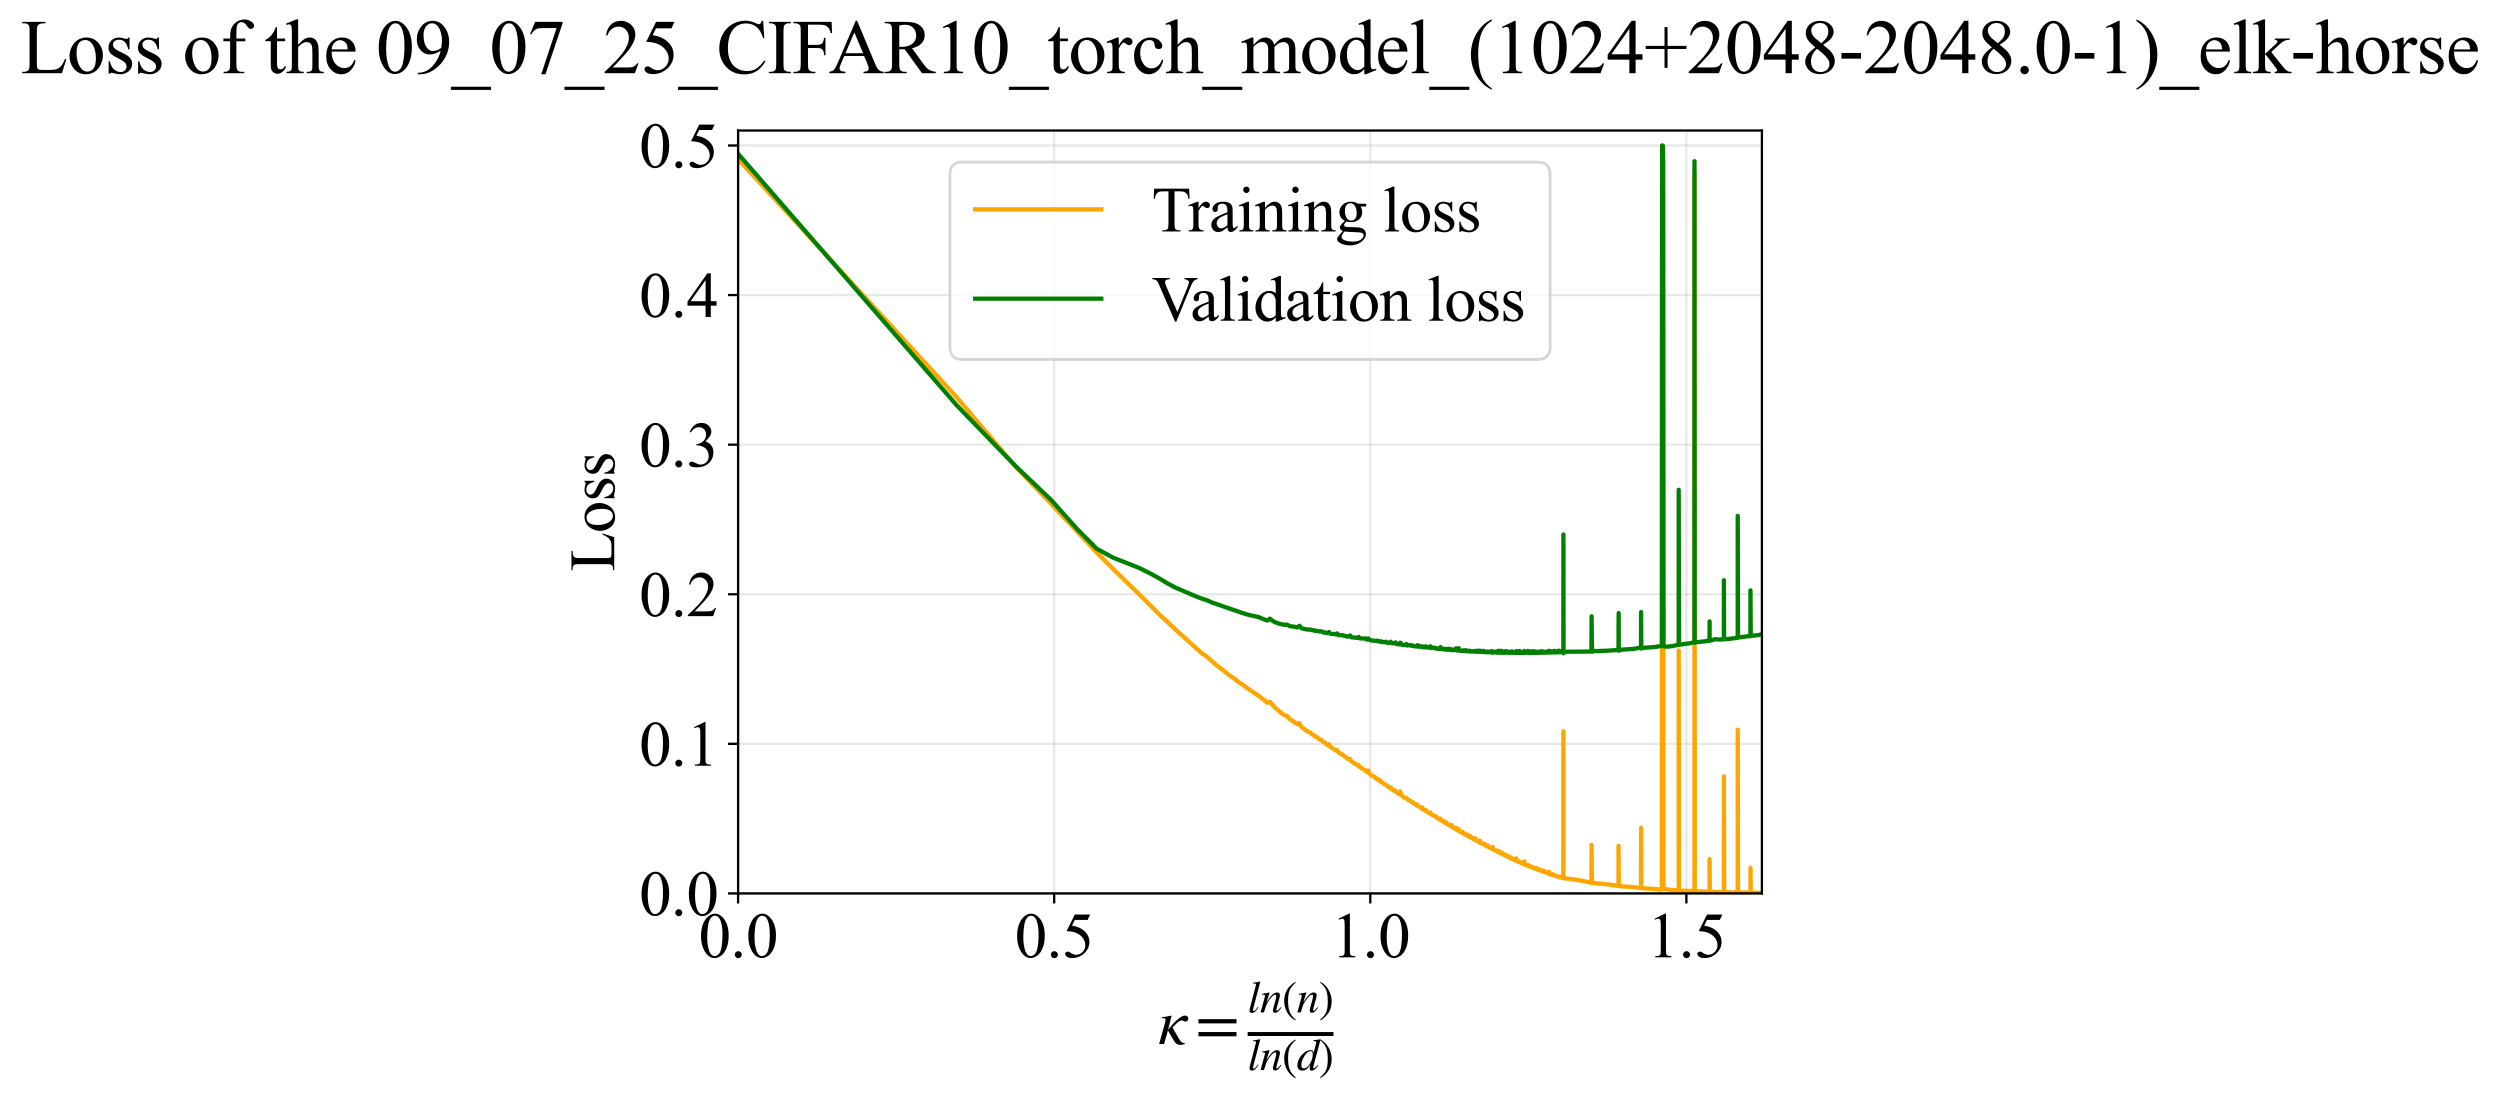 <?xml version="1.0" encoding="utf-8" standalone="no"?>
<!DOCTYPE svg PUBLIC "-//W3C//DTD SVG 1.1//EN"
  "http://www.w3.org/Graphics/SVG/1.1/DTD/svg11.dtd">
<svg xmlns:xlink="http://www.w3.org/1999/xlink" width="872.037pt" height="383.266pt" viewBox="0 0 872.037 383.266" xmlns="http://www.w3.org/2000/svg" version="1.1">
 <defs>
  <style type="text/css">*{stroke-linejoin: round; stroke-linecap: butt}</style>
 </defs>
 <g id="figure_1">
  <g id="patch_1">
   <path d="M 0 383.266 
L 872.037 383.266 
L 872.037 0 
L 0 0 
z
" style="fill: #ffffff"/>
  </g>
  <g id="axes_1">
   <g id="patch_2">
    <path d="M 257.459 311.644 
L 614.578 311.644 
L 614.578 45.532 
L 257.459 45.532 
z
" style="fill: #ffffff"/>
   </g>
   <g id="matplotlib.axis_1">
    <g id="xtick_1">
     <g id="line2d_1">
      <path d="M 257.459 311.644 
L 257.459 45.532 
" clip-path="url(#p5063f10cd7)" style="fill: none; stroke: #b0b0b0; stroke-opacity: 0.3; stroke-width: 0.8; stroke-linecap: square"/>
     </g>
     <g id="line2d_2">
      <defs>
       <path id="m1deee15d1f" d="M 0 0 
L 0 3.5 
" style="stroke: #000000; stroke-width: 0.8"/>
      </defs>
      <g>
       <use xlink:href="#m1deee15d1f" x="257.459" y="311.644" style="stroke: #000000; stroke-width: 0.8"/>
      </g>
     </g>
     <g id="text_1">
      <!-- 0.0 -->
      <g transform="translate(243.708 333.92) scale(0.22 -0.22)">
       <defs>
        <path id="TimesNewRomanPSMT-30" d="M 231 2094 
Q 231 2819 450 3342 
Q 669 3866 1031 4122 
Q 1313 4325 1613 4325 
Q 2100 4325 2488 3828 
Q 2972 3213 2972 2159 
Q 2972 1422 2759 906 
Q 2547 391 2217 158 
Q 1888 -75 1581 -75 
Q 975 -75 572 641 
Q 231 1244 231 2094 
z
M 844 2016 
Q 844 1141 1059 588 
Q 1238 122 1591 122 
Q 1759 122 1940 273 
Q 2122 425 2216 781 
Q 2359 1319 2359 2297 
Q 2359 3022 2209 3506 
Q 2097 3866 1919 4016 
Q 1791 4119 1609 4119 
Q 1397 4119 1231 3928 
Q 1006 3669 925 3112 
Q 844 2556 844 2016 
z
" transform="scale(0.016)"/>
        <path id="TimesNewRomanPSMT-2e" d="M 800 606 
Q 947 606 1047 504 
Q 1147 403 1147 259 
Q 1147 116 1045 14 
Q 944 -88 800 -88 
Q 656 -88 554 14 
Q 453 116 453 259 
Q 453 406 554 506 
Q 656 606 800 606 
z
" transform="scale(0.016)"/>
       </defs>
       <use xlink:href="#TimesNewRomanPSMT-30"/>
       <use xlink:href="#TimesNewRomanPSMT-2e" transform="translate(50 0)"/>
       <use xlink:href="#TimesNewRomanPSMT-30" transform="translate(75 0)"/>
      </g>
     </g>
    </g>
    <g id="xtick_2">
     <g id="line2d_3">
      <path d="M 367.717 311.644 
L 367.717 45.532 
" clip-path="url(#p5063f10cd7)" style="fill: none; stroke: #b0b0b0; stroke-opacity: 0.3; stroke-width: 0.8; stroke-linecap: square"/>
     </g>
     <g id="line2d_4">
      <g>
       <use xlink:href="#m1deee15d1f" x="367.717" y="311.644" style="stroke: #000000; stroke-width: 0.8"/>
      </g>
     </g>
     <g id="text_2">
      <!-- 0.5 -->
      <g transform="translate(353.967 333.92) scale(0.22 -0.22)">
       <defs>
        <path id="TimesNewRomanPSMT-35" d="M 2778 4238 
L 2534 3706 
L 1259 3706 
L 981 3138 
Q 1809 3016 2294 2522 
Q 2709 2097 2709 1522 
Q 2709 1188 2573 903 
Q 2438 619 2231 419 
Q 2025 219 1772 97 
Q 1413 -75 1034 -75 
Q 653 -75 479 54 
Q 306 184 306 341 
Q 306 428 378 495 
Q 450 563 559 563 
Q 641 563 702 538 
Q 763 513 909 409 
Q 1144 247 1384 247 
Q 1750 247 2026 523 
Q 2303 800 2303 1197 
Q 2303 1581 2056 1914 
Q 1809 2247 1375 2428 
Q 1034 2569 447 2591 
L 1259 4238 
L 2778 4238 
z
" transform="scale(0.016)"/>
       </defs>
       <use xlink:href="#TimesNewRomanPSMT-30"/>
       <use xlink:href="#TimesNewRomanPSMT-2e" transform="translate(50 0)"/>
       <use xlink:href="#TimesNewRomanPSMT-35" transform="translate(75 0)"/>
      </g>
     </g>
    </g>
    <g id="xtick_3">
     <g id="line2d_5">
      <path d="M 477.976 311.644 
L 477.976 45.532 
" clip-path="url(#p5063f10cd7)" style="fill: none; stroke: #b0b0b0; stroke-opacity: 0.3; stroke-width: 0.8; stroke-linecap: square"/>
     </g>
     <g id="line2d_6">
      <g>
       <use xlink:href="#m1deee15d1f" x="477.976" y="311.644" style="stroke: #000000; stroke-width: 0.8"/>
      </g>
     </g>
     <g id="text_3">
      <!-- 1.0 -->
      <g transform="translate(464.226 333.92) scale(0.22 -0.22)">
       <defs>
        <path id="TimesNewRomanPSMT-31" d="M 750 3822 
L 1781 4325 
L 1884 4325 
L 1884 747 
Q 1884 391 1914 303 
Q 1944 216 2037 169 
Q 2131 122 2419 116 
L 2419 0 
L 825 0 
L 825 116 
Q 1125 122 1212 167 
Q 1300 213 1334 289 
Q 1369 366 1369 747 
L 1369 3034 
Q 1369 3497 1338 3628 
Q 1316 3728 1258 3775 
Q 1200 3822 1119 3822 
Q 1003 3822 797 3725 
L 750 3822 
z
" transform="scale(0.016)"/>
       </defs>
       <use xlink:href="#TimesNewRomanPSMT-31"/>
       <use xlink:href="#TimesNewRomanPSMT-2e" transform="translate(50 0)"/>
       <use xlink:href="#TimesNewRomanPSMT-30" transform="translate(75 0)"/>
      </g>
     </g>
    </g>
    <g id="xtick_4">
     <g id="line2d_7">
      <path d="M 588.235 311.644 
L 588.235 45.532 
" clip-path="url(#p5063f10cd7)" style="fill: none; stroke: #b0b0b0; stroke-opacity: 0.3; stroke-width: 0.8; stroke-linecap: square"/>
     </g>
     <g id="line2d_8">
      <g>
       <use xlink:href="#m1deee15d1f" x="588.235" y="311.644" style="stroke: #000000; stroke-width: 0.8"/>
      </g>
     </g>
     <g id="text_4">
      <!-- 1.5 -->
      <g transform="translate(574.485 333.92) scale(0.22 -0.22)">
       <use xlink:href="#TimesNewRomanPSMT-31"/>
       <use xlink:href="#TimesNewRomanPSMT-2e" transform="translate(50 0)"/>
       <use xlink:href="#TimesNewRomanPSMT-35" transform="translate(75 0)"/>
      </g>
     </g>
    </g>
    <g id="text_5">
     <!-- $\kappa  = \frac{ln(n)}{ln(d)}$ -->
     <g transform="translate(404.009 364.186) scale(0.22 -0.22)">
      <defs>
       <path id="STIXGeneral-Italic-3ba" d="M 979 1440 
L 998 1446 
Q 1850 2541 2464 2790 
Q 2547 2822 2630 2822 
Q 2797 2822 2886 2736 
Q 2976 2650 2976 2522 
Q 2976 2387 2893 2307 
Q 2810 2227 2682 2227 
Q 2605 2227 2502 2288 
Q 2400 2349 2336 2349 
Q 2170 2349 1990 2205 
Q 1811 2061 1414 1645 
L 2042 544 
Q 2202 262 2310 182 
Q 2419 102 2624 102 
L 2624 0 
Q 2374 -83 2182 -83 
Q 1786 -83 1555 326 
L 960 1350 
L 576 0 
L 90 0 
L 640 1978 
Q 730 2317 730 2406 
Q 730 2560 518 2560 
L 339 2560 
L 339 2650 
Q 678 2694 1306 2822 
L 1325 2803 
L 979 1440 
z
" transform="scale(0.016)"/>
       <path id="STIXGeneral-Regular-3d" d="M 4077 2048 
L 307 2048 
L 307 2470 
L 4077 2470 
L 4077 2048 
z
M 4077 768 
L 307 768 
L 307 1190 
L 4077 1190 
L 4077 768 
z
" transform="scale(0.016)"/>
       <path id="STIXGeneral-Italic-6c" d="M 1786 4339 
L 806 595 
Q 755 410 755 320 
Q 755 205 864 205 
Q 1037 205 1293 570 
L 1453 794 
L 1542 730 
Q 1254 275 1046 102 
Q 838 -70 576 -70 
Q 262 -70 262 288 
Q 262 397 288 480 
L 1165 3834 
Q 1184 3898 1184 3955 
Q 1184 4096 870 4096 
L 755 4096 
L 755 4198 
Q 1203 4250 1747 4371 
L 1786 4339 
z
" transform="scale(0.016)"/>
       <path id="STIXGeneral-Italic-6e" d="M 2944 749 
L 3034 666 
Q 2707 218 2534 80 
Q 2362 -58 2138 -58 
Q 2010 -58 1923 28 
Q 1837 115 1837 288 
Q 1837 390 1939 768 
L 2221 1805 
Q 2310 2150 2310 2310 
Q 2310 2496 2157 2496 
Q 1971 2496 1750 2275 
Q 1530 2054 1210 1587 
Q 998 1274 899 1024 
Q 800 774 570 0 
L 90 0 
L 704 2240 
Q 717 2304 717 2349 
Q 717 2445 630 2480 
Q 544 2515 301 2522 
L 301 2624 
Q 550 2675 857 2729 
Q 1165 2784 1338 2822 
L 1363 2810 
L 934 1414 
Q 1408 2170 1753 2496 
Q 2099 2822 2413 2822 
Q 2611 2822 2720 2716 
Q 2829 2611 2829 2432 
Q 2829 2272 2765 2048 
L 2406 749 
Q 2317 429 2317 358 
Q 2317 243 2419 243 
Q 2541 243 2810 582 
Q 2854 634 2944 749 
z
" transform="scale(0.016)"/>
       <path id="STIXGeneral-Regular-28" d="M 1946 -1030 
L 1869 -1133 
Q 1126 -710 716 32 
Q 307 774 307 1613 
Q 307 3386 1888 4326 
L 1946 4224 
Q 1293 3667 1075 3126 
Q 858 2586 858 1632 
Q 858 685 1082 96 
Q 1306 -493 1946 -1030 
z
" transform="scale(0.016)"/>
       <path id="STIXGeneral-Regular-29" d="M 186 4224 
L 262 4326 
Q 992 3891 1408 3148 
Q 1824 2406 1824 1581 
Q 1824 -166 243 -1133 
L 186 -1030 
Q 845 -486 1059 54 
Q 1274 595 1274 1562 
Q 1274 2534 1059 3120 
Q 845 3706 186 4224 
z
" transform="scale(0.016)"/>
       <path id="STIXGeneral-Italic-64" d="M 3334 4371 
L 3373 4333 
L 3123 3360 
L 2739 1958 
Q 2323 429 2323 384 
Q 2323 256 2438 256 
Q 2522 256 2614 336 
Q 2707 416 2963 710 
L 3040 646 
Q 2547 -83 2099 -83 
Q 1978 -83 1907 -6 
Q 1837 70 1837 205 
Q 1837 397 1920 774 
Q 1645 307 1379 118 
Q 1114 -70 781 -70 
Q 461 -70 278 125 
Q 96 320 96 678 
Q 96 1440 713 2131 
Q 1331 2822 1965 2822 
Q 2163 2822 2256 2732 
Q 2349 2643 2381 2451 
L 2387 2451 
L 2675 3494 
Q 2765 3808 2765 3949 
Q 2765 4051 2694 4076 
Q 2624 4102 2355 4115 
L 2355 4224 
Q 2848 4269 3334 4371 
z
M 2278 2310 
Q 2278 2477 2185 2576 
Q 2093 2675 1978 2675 
Q 1677 2675 1395 2381 
Q 1075 2042 864 1571 
Q 653 1101 653 704 
Q 653 486 752 361 
Q 851 237 1024 237 
Q 1312 237 1606 550 
Q 1901 864 2089 1350 
Q 2278 1837 2278 2310 
z
" transform="scale(0.016)"/>
      </defs>
      <use xlink:href="#STIXGeneral-Italic-3ba" transform="translate(0 0.003)"/>
      <use xlink:href="#STIXGeneral-Regular-3d" transform="translate(58.84 0.003)"/>
      <use xlink:href="#STIXGeneral-Italic-6c" transform="translate(141.78 50.192) scale(0.7)"/>
      <use xlink:href="#STIXGeneral-Italic-6e" transform="translate(161.24 50.192) scale(0.7)"/>
      <use xlink:href="#STIXGeneral-Regular-28" transform="translate(196.24 50.192) scale(0.7)"/>
      <use xlink:href="#STIXGeneral-Italic-6e" transform="translate(219.55 50.192) scale(0.7)"/>
      <use xlink:href="#STIXGeneral-Regular-29" transform="translate(254.55 50.192) scale(0.7)"/>
      <use xlink:href="#STIXGeneral-Italic-6c" transform="translate(141.78 -41.258) scale(0.7)"/>
      <use xlink:href="#STIXGeneral-Italic-6e" transform="translate(161.24 -41.258) scale(0.7)"/>
      <use xlink:href="#STIXGeneral-Regular-28" transform="translate(196.24 -41.258) scale(0.7)"/>
      <use xlink:href="#STIXGeneral-Italic-64" transform="translate(219.55 -41.258) scale(0.7)"/>
      <use xlink:href="#STIXGeneral-Regular-29" transform="translate(254.55 -41.258) scale(0.7)"/>
      <path d="M 141.78 12.8 
L 141.78 19.05 
L 277.86 19.05 
L 277.86 12.8 
L 141.78 12.8 
z
"/>
     </g>
    </g>
   </g>
   <g id="matplotlib.axis_2">
    <g id="ytick_1">
     <g id="line2d_9">
      <path d="M 257.459 311.644 
L 614.578 311.644 
" clip-path="url(#p5063f10cd7)" style="fill: none; stroke: #b0b0b0; stroke-opacity: 0.3; stroke-width: 0.8; stroke-linecap: square"/>
     </g>
     <g id="line2d_10">
      <defs>
       <path id="mec6c7937e7" d="M 0 0 
L -3.5 0 
" style="stroke: #000000; stroke-width: 0.8"/>
      </defs>
      <g>
       <use xlink:href="#mec6c7937e7" x="257.459" y="311.644" style="stroke: #000000; stroke-width: 0.8"/>
      </g>
     </g>
     <g id="text_6">
      <!-- 0.0 -->
      <g transform="translate(222.958 319.282) scale(0.22 -0.22)">
       <use xlink:href="#TimesNewRomanPSMT-30"/>
       <use xlink:href="#TimesNewRomanPSMT-2e" transform="translate(50 0)"/>
       <use xlink:href="#TimesNewRomanPSMT-30" transform="translate(75 0)"/>
      </g>
     </g>
    </g>
    <g id="ytick_2">
     <g id="line2d_11">
      <path d="M 257.459 259.465 
L 614.578 259.465 
" clip-path="url(#p5063f10cd7)" style="fill: none; stroke: #b0b0b0; stroke-opacity: 0.3; stroke-width: 0.8; stroke-linecap: square"/>
     </g>
     <g id="line2d_12">
      <g>
       <use xlink:href="#mec6c7937e7" x="257.459" y="259.465" style="stroke: #000000; stroke-width: 0.8"/>
      </g>
     </g>
     <g id="text_7">
      <!-- 0.1 -->
      <g transform="translate(222.958 267.103) scale(0.22 -0.22)">
       <use xlink:href="#TimesNewRomanPSMT-30"/>
       <use xlink:href="#TimesNewRomanPSMT-2e" transform="translate(50 0)"/>
       <use xlink:href="#TimesNewRomanPSMT-31" transform="translate(75 0)"/>
      </g>
     </g>
    </g>
    <g id="ytick_3">
     <g id="line2d_13">
      <path d="M 257.459 207.286 
L 614.578 207.286 
" clip-path="url(#p5063f10cd7)" style="fill: none; stroke: #b0b0b0; stroke-opacity: 0.3; stroke-width: 0.8; stroke-linecap: square"/>
     </g>
     <g id="line2d_14">
      <g>
       <use xlink:href="#mec6c7937e7" x="257.459" y="207.286" style="stroke: #000000; stroke-width: 0.8"/>
      </g>
     </g>
     <g id="text_8">
      <!-- 0.2 -->
      <g transform="translate(222.958 214.924) scale(0.22 -0.22)">
       <defs>
        <path id="TimesNewRomanPSMT-32" d="M 2934 816 
L 2638 0 
L 138 0 
L 138 116 
Q 1241 1122 1691 1759 
Q 2141 2397 2141 2925 
Q 2141 3328 1894 3587 
Q 1647 3847 1303 3847 
Q 991 3847 742 3664 
Q 494 3481 375 3128 
L 259 3128 
Q 338 3706 661 4015 
Q 984 4325 1469 4325 
Q 1984 4325 2329 3994 
Q 2675 3663 2675 3213 
Q 2675 2891 2525 2569 
Q 2294 2063 1775 1497 
Q 997 647 803 472 
L 1909 472 
Q 2247 472 2383 497 
Q 2519 522 2628 598 
Q 2738 675 2819 816 
L 2934 816 
z
" transform="scale(0.016)"/>
       </defs>
       <use xlink:href="#TimesNewRomanPSMT-30"/>
       <use xlink:href="#TimesNewRomanPSMT-2e" transform="translate(50 0)"/>
       <use xlink:href="#TimesNewRomanPSMT-32" transform="translate(75 0)"/>
      </g>
     </g>
    </g>
    <g id="ytick_4">
     <g id="line2d_15">
      <path d="M 257.459 155.107 
L 614.578 155.107 
" clip-path="url(#p5063f10cd7)" style="fill: none; stroke: #b0b0b0; stroke-opacity: 0.3; stroke-width: 0.8; stroke-linecap: square"/>
     </g>
     <g id="line2d_16">
      <g>
       <use xlink:href="#mec6c7937e7" x="257.459" y="155.107" style="stroke: #000000; stroke-width: 0.8"/>
      </g>
     </g>
     <g id="text_9">
      <!-- 0.3 -->
      <g transform="translate(222.958 162.745) scale(0.22 -0.22)">
       <defs>
        <path id="TimesNewRomanPSMT-33" d="M 325 3431 
Q 506 3859 782 4092 
Q 1059 4325 1472 4325 
Q 1981 4325 2253 3994 
Q 2459 3747 2459 3466 
Q 2459 3003 1878 2509 
Q 2269 2356 2469 2072 
Q 2669 1788 2669 1403 
Q 2669 853 2319 450 
Q 1863 -75 997 -75 
Q 569 -75 414 31 
Q 259 138 259 259 
Q 259 350 332 419 
Q 406 488 509 488 
Q 588 488 669 463 
Q 722 447 909 348 
Q 1097 250 1169 231 
Q 1284 197 1416 197 
Q 1734 197 1970 444 
Q 2206 691 2206 1028 
Q 2206 1275 2097 1509 
Q 2016 1684 1919 1775 
Q 1784 1900 1550 2001 
Q 1316 2103 1072 2103 
L 972 2103 
L 972 2197 
Q 1219 2228 1467 2375 
Q 1716 2522 1828 2728 
Q 1941 2934 1941 3181 
Q 1941 3503 1739 3701 
Q 1538 3900 1238 3900 
Q 753 3900 428 3381 
L 325 3431 
z
" transform="scale(0.016)"/>
       </defs>
       <use xlink:href="#TimesNewRomanPSMT-30"/>
       <use xlink:href="#TimesNewRomanPSMT-2e" transform="translate(50 0)"/>
       <use xlink:href="#TimesNewRomanPSMT-33" transform="translate(75 0)"/>
      </g>
     </g>
    </g>
    <g id="ytick_5">
     <g id="line2d_17">
      <path d="M 257.459 102.928 
L 614.578 102.928 
" clip-path="url(#p5063f10cd7)" style="fill: none; stroke: #b0b0b0; stroke-opacity: 0.3; stroke-width: 0.8; stroke-linecap: square"/>
     </g>
     <g id="line2d_18">
      <g>
       <use xlink:href="#mec6c7937e7" x="257.459" y="102.928" style="stroke: #000000; stroke-width: 0.8"/>
      </g>
     </g>
     <g id="text_10">
      <!-- 0.4 -->
      <g transform="translate(222.958 110.566) scale(0.22 -0.22)">
       <defs>
        <path id="TimesNewRomanPSMT-34" d="M 2978 1563 
L 2978 1119 
L 2409 1119 
L 2409 0 
L 1894 0 
L 1894 1119 
L 100 1119 
L 100 1519 
L 2066 4325 
L 2409 4325 
L 2409 1563 
L 2978 1563 
z
M 1894 1563 
L 1894 3666 
L 406 1563 
L 1894 1563 
z
" transform="scale(0.016)"/>
       </defs>
       <use xlink:href="#TimesNewRomanPSMT-30"/>
       <use xlink:href="#TimesNewRomanPSMT-2e" transform="translate(50 0)"/>
       <use xlink:href="#TimesNewRomanPSMT-34" transform="translate(75 0)"/>
      </g>
     </g>
    </g>
    <g id="ytick_6">
     <g id="line2d_19">
      <path d="M 257.459 50.749 
L 614.578 50.749 
" clip-path="url(#p5063f10cd7)" style="fill: none; stroke: #b0b0b0; stroke-opacity: 0.3; stroke-width: 0.8; stroke-linecap: square"/>
     </g>
     <g id="line2d_20">
      <g>
       <use xlink:href="#mec6c7937e7" x="257.459" y="50.749" style="stroke: #000000; stroke-width: 0.8"/>
      </g>
     </g>
     <g id="text_11">
      <!-- 0.5 -->
      <g transform="translate(222.958 58.387) scale(0.22 -0.22)">
       <use xlink:href="#TimesNewRomanPSMT-30"/>
       <use xlink:href="#TimesNewRomanPSMT-2e" transform="translate(50 0)"/>
       <use xlink:href="#TimesNewRomanPSMT-35" transform="translate(75 0)"/>
      </g>
     </g>
    </g>
    <g id="text_12">
     <!-- Loss -->
     <g transform="translate(214.253 199.369) rotate(-90) scale(0.22 -0.22)">
      <defs>
       <path id="TimesNewRomanPSMT-4c" d="M 3669 1172 
L 3772 1150 
L 3409 0 
L 128 0 
L 128 116 
L 288 116 
Q 556 116 672 291 
Q 738 391 738 753 
L 738 3488 
Q 738 3884 650 3984 
Q 528 4122 288 4122 
L 128 4122 
L 128 4238 
L 2047 4238 
L 2047 4122 
Q 1709 4125 1573 4059 
Q 1438 3994 1388 3894 
Q 1338 3794 1338 3416 
L 1338 753 
Q 1338 494 1388 397 
Q 1425 331 1503 300 
Q 1581 269 1991 269 
L 2300 269 
Q 2788 269 2984 341 
Q 3181 413 3343 595 
Q 3506 778 3669 1172 
z
" transform="scale(0.016)"/>
       <path id="TimesNewRomanPSMT-6f" d="M 1600 2947 
Q 2250 2947 2644 2453 
Q 2978 2031 2978 1484 
Q 2978 1100 2793 706 
Q 2609 313 2286 112 
Q 1963 -88 1566 -88 
Q 919 -88 538 428 
Q 216 863 216 1403 
Q 216 1797 411 2186 
Q 606 2575 925 2761 
Q 1244 2947 1600 2947 
z
M 1503 2744 
Q 1338 2744 1170 2645 
Q 1003 2547 900 2300 
Q 797 2053 797 1666 
Q 797 1041 1045 587 
Q 1294 134 1700 134 
Q 2003 134 2200 384 
Q 2397 634 2397 1244 
Q 2397 2006 2069 2444 
Q 1847 2744 1503 2744 
z
" transform="scale(0.016)"/>
       <path id="TimesNewRomanPSMT-73" d="M 2050 2947 
L 2050 1972 
L 1947 1972 
Q 1828 2431 1642 2597 
Q 1456 2763 1169 2763 
Q 950 2763 815 2647 
Q 681 2531 681 2391 
Q 681 2216 781 2091 
Q 878 1963 1175 1819 
L 1631 1597 
Q 2266 1288 2266 781 
Q 2266 391 1970 151 
Q 1675 -88 1309 -88 
Q 1047 -88 709 6 
Q 606 38 541 38 
Q 469 38 428 -44 
L 325 -44 
L 325 978 
L 428 978 
Q 516 541 762 319 
Q 1009 97 1316 97 
Q 1531 97 1667 223 
Q 1803 350 1803 528 
Q 1803 744 1651 891 
Q 1500 1038 1047 1263 
Q 594 1488 453 1669 
Q 313 1847 313 2119 
Q 313 2472 555 2709 
Q 797 2947 1181 2947 
Q 1350 2947 1591 2875 
Q 1750 2828 1803 2828 
Q 1853 2828 1881 2850 
Q 1909 2872 1947 2947 
L 2050 2947 
z
" transform="scale(0.016)"/>
      </defs>
      <use xlink:href="#TimesNewRomanPSMT-4c"/>
      <use xlink:href="#TimesNewRomanPSMT-6f" transform="translate(61.084 0)"/>
      <use xlink:href="#TimesNewRomanPSMT-73" transform="translate(111.084 0)"/>
      <use xlink:href="#TimesNewRomanPSMT-73" transform="translate(150 0)"/>
     </g>
    </g>
   </g>
   <g id="line2d_21">
    <path d="M 257.459 55.465 
L 333.749 138.637 
L 354.321 162.862 
L 366.711 175.796 
L 382.549 192.698 
L 388.246 198.419 
L 397.267 207.194 
L 404.288 214.235 
L 410.036 219.585 
L 419.122 227.787 
L 421.039 229.095 
L 424.558 232.227 
L 426.182 233.417 
L 429.2 235.827 
L 430.607 236.765 
L 431.956 237.874 
L 433.249 238.68 
L 435.688 240.489 
L 439.028 242.689 
L 440.068 243.58 
L 441.075 244.266 
L 442.051 245.147 
L 442.998 244.816 
L 444.811 246.947 
L 446.527 248.39 
L 448.154 249.544 
L 448.938 249.72 
L 449.703 250.68 
L 452.59 252.668 
L 453.273 252.207 
L 453.941 253.565 
L 455.237 254.538 
L 456.483 255.363 
L 457.088 255.509 
L 457.681 256.163 
L 458.264 256.398 
L 458.836 256.993 
L 459.398 257.115 
L 459.951 257.688 
L 460.493 258.036 
L 461.027 258.171 
L 461.552 258.855 
L 462.069 258.924 
L 462.577 259.52 
L 463.077 259.853 
L 463.57 259.582 
L 464.055 260.49 
L 464.532 260.867 
L 465.467 261.428 
L 465.924 261.742 
L 466.374 261.587 
L 466.819 262.442 
L 467.257 262.601 
L 467.689 263.028 
L 468.116 263.081 
L 468.952 263.812 
L 469.362 263.947 
L 469.767 264.443 
L 470.166 264.737 
L 470.561 264.844 
L 470.951 264.713 
L 471.336 265.537 
L 472.093 265.99 
L 473.554 267.005 
L 473.909 266.837 
L 474.26 267.516 
L 474.608 267.583 
L 474.951 267.986 
L 476.289 268.678 
L 476.615 269.198 
L 476.938 269.411 
L 477.258 268.774 
L 477.574 269.691 
L 478.197 270.339 
L 479.408 271.004 
L 479.704 271.103 
L 479.997 271.605 
L 480.287 271.643 
L 480.574 271.803 
L 480.86 272.205 
L 481.142 272.386 
L 481.422 272.153 
L 481.7 272.74 
L 481.975 272.826 
L 483.053 273.643 
L 483.316 273.667 
L 483.578 273.823 
L 483.838 274.23 
L 484.35 274.363 
L 484.604 274.75 
L 484.855 274.885 
L 485.104 274.642 
L 485.352 275.194 
L 485.597 275.221 
L 485.841 275.561 
L 486.56 275.958 
L 486.797 275.775 
L 487.031 276.349 
L 487.264 276.374 
L 487.953 276.973 
L 488.179 277.015 
L 488.404 276.053 
L 488.849 277.386 
L 489.504 277.974 
L 490.146 278.375 
L 490.567 278.278 
L 490.983 278.919 
L 491.999 279.338 
L 492.198 279.687 
L 492.396 279.805 
L 492.593 279.699 
L 492.789 279.775 
L 493.177 280.287 
L 493.56 280.439 
L 493.75 280.449 
L 494.126 280.909 
L 494.498 280.72 
L 494.682 281.201 
L 495.229 281.516 
L 495.409 281.506 
L 495.766 281.947 
L 495.943 282.013 
L 496.119 281.621 
L 496.295 282.269 
L 496.469 282.245 
L 496.986 282.702 
L 497.156 282.781 
L 497.326 282.592 
L 497.829 283.216 
L 498.488 283.548 
L 498.813 283.768 
L 498.974 283.454 
L 499.134 284.008 
L 499.293 283.982 
L 499.61 284.259 
L 500.693 284.755 
L 500.845 284.735 
L 501.146 285.25 
L 502.034 285.763 
L 502.324 285.932 
L 502.468 285.528 
L 502.612 286.154 
L 502.755 286.122 
L 503.18 286.501 
L 503.32 286.575 
L 503.599 286.316 
L 503.876 286.913 
L 504.15 287.068 
L 504.422 287.214 
L 504.557 286.895 
L 504.691 287.335 
L 504.825 287.316 
L 505.091 287.617 
L 505.355 287.773 
L 505.486 287.646 
L 505.617 287.74 
L 505.876 288.015 
L 506.134 288.262 
L 506.262 288.288 
L 506.389 287.801 
L 506.516 288.489 
L 506.769 288.575 
L 507.019 288.762 
L 507.391 288.878 
L 507.637 289.139 
L 507.759 289.14 
L 507.88 288.721 
L 508.001 289.361 
L 508.122 289.357 
L 508.6 289.714 
L 508.719 289.667 
L 508.837 289.194 
L 509.072 289.989 
L 509.305 290.123 
L 509.88 290.416 
L 510.107 290.545 
L 510.22 290.149 
L 510.332 290.68 
L 510.445 290.651 
L 510.889 291 
L 511 291.045 
L 511.219 290.995 
L 511.437 291.235 
L 511.653 291.4 
L 511.868 291.489 
L 511.975 291.132 
L 512.081 291.678 
L 512.188 291.639 
L 512.504 291.907 
L 512.713 291.914 
L 512.817 291.584 
L 513.025 292.144 
L 513.435 292.397 
L 513.638 292.279 
L 513.84 292.603 
L 514.041 292.684 
L 514.24 292.768 
L 514.438 292.957 
L 514.537 292.935 
L 514.635 292.412 
L 514.831 293.165 
L 515.122 293.314 
L 515.315 293.416 
L 515.507 293.291 
L 515.697 293.56 
L 515.981 293.788 
L 516.075 293.674 
L 516.168 293.23 
L 516.448 294.035 
L 516.908 294.228 
L 516.999 294.161 
L 517.271 294.41 
L 517.362 294.278 
L 517.541 294.578 
L 517.72 294.67 
L 517.898 294.726 
L 517.986 294.468 
L 518.074 294.889 
L 518.162 294.842 
L 518.338 294.992 
L 518.772 295.234 
L 518.943 295.307 
L 519.029 294.891 
L 519.2 295.424 
L 520.039 295.77 
L 520.122 295.695 
L 520.204 295.993 
L 520.286 295.962 
L 520.532 296.167 
L 520.613 296.163 
L 520.695 295.466 
L 520.857 296.285 
L 521.337 296.574 
L 521.889 296.637 
L 522.123 296.961 
L 522.355 297.026 
L 522.508 297.152 
L 522.661 296.806 
L 522.889 297.331 
L 523.191 297.434 
L 523.265 297.415 
L 523.489 297.646 
L 523.637 297.28 
L 523.859 297.83 
L 524.151 297.94 
L 524.224 297.814 
L 524.369 298.064 
L 524.513 298.118 
L 524.657 298.201 
L 524.728 297.998 
L 524.942 298.379 
L 525.225 298.447 
L 525.295 298.212 
L 525.365 298.591 
L 525.435 298.546 
L 525.574 298.662 
L 525.989 298.712 
L 526.126 298.94 
L 526.263 298.969 
L 526.467 299.046 
L 526.534 298.733 
L 526.669 299.221 
L 527.07 299.386 
L 527.202 299.482 
L 527.334 299.298 
L 527.597 299.687 
L 528.115 299.832 
L 528.751 300.221 
L 528.814 300.147 
L 528.877 299.426 
L 529.065 300.318 
L 529.437 300.515 
L 529.743 300.568 
L 529.865 300.706 
L 529.987 300.444 
L 530.168 300.826 
L 530.765 301.086 
L 530.824 300.82 
L 530.883 301.043 
L 531.35 301.302 
L 531.466 301.371 
L 531.639 301.475 
L 531.697 301.335 
L 531.754 300.47 
L 531.869 301.552 
L 531.926 301.548 
L 532.209 301.712 
L 532.936 301.983 
L 532.991 301.711 
L 533.156 302.063 
L 533.374 302.179 
L 533.483 302.124 
L 533.591 302.273 
L 533.645 302.221 
L 533.699 302.116 
L 533.861 302.378 
L 533.968 302.41 
L 534.021 302.234 
L 534.075 302.374 
L 534.393 302.567 
L 534.445 302.403 
L 534.498 302.599 
L 534.708 302.669 
L 534.916 302.737 
L 534.968 302.575 
L 535.123 302.882 
L 535.482 302.839 
L 535.634 303.059 
L 535.735 303.111 
L 535.836 302.74 
L 535.887 303.026 
L 536.088 303.243 
L 536.485 303.279 
L 536.535 303.164 
L 536.682 303.445 
L 536.829 303.488 
L 536.878 303.402 
L 536.927 303.536 
L 537.169 303.639 
L 537.266 303.398 
L 537.41 303.711 
L 537.697 303.827 
L 537.744 303.812 
L 537.792 303.669 
L 537.839 303.874 
L 537.933 303.926 
L 538.262 303.994 
L 538.355 304.071 
L 538.402 304.001 
L 538.448 303.682 
L 538.495 304.028 
L 538.68 304.184 
L 539.001 304.272 
L 539.046 304.15 
L 539.092 304.291 
L 539.589 304.426 
L 539.767 304.58 
L 540.21 304.747 
L 540.254 304.619 
L 540.298 304.056 
L 540.341 304.578 
L 540.472 304.833 
L 540.948 304.99 
L 541.162 304.949 
L 541.332 305.138 
L 541.417 305.127 
L 541.459 304.848 
L 541.501 305.195 
L 542.045 305.355 
L 542.128 305.232 
L 542.293 305.442 
L 542.375 305.454 
L 542.416 305.357 
L 542.457 305.446 
L 542.62 305.533 
L 542.661 305.466 
L 542.702 305.51 
L 542.864 305.614 
L 543.305 305.708 
L 543.504 305.796 
L 543.583 305.697 
L 543.741 305.88 
L 543.819 305.889 
L 543.859 305.782 
L 543.898 305.876 
L 544.325 305.986 
L 544.364 305.917 
L 544.402 306.075 
L 544.594 306.095 
L 544.747 306.11 
L 544.785 305.972 
L 544.823 306.189 
L 545.276 306.299 
L 545.314 305.667 
L 545.351 255.085 
L 545.388 305.562 
L 545.537 306.243 
L 545.686 306.374 
L 547.727 306.585 
L 550.988 307.064 
L 554.985 307.889 
L 555.067 307.946 
L 555.095 307.863 
L 555.15 301.684 
L 555.177 294.691 
L 555.232 305.344 
L 555.369 307.934 
L 555.775 308.004 
L 561.413 308.546 
L 564.527 309.019 
L 564.548 308.534 
L 564.568 295.052 
L 564.65 308.285 
L 564.772 309.088 
L 565.255 309.137 
L 569.985 309.469 
L 572.406 309.769 
L 572.438 288.739 
L 572.518 309.58 
L 572.661 309.792 
L 573.257 309.842 
L 577.947 310.132 
L 579.683 310.338 
L 579.696 310.069 
L 579.747 50.799 
L 579.81 50.815 
L 579.949 50.958 
L 580.037 51.599 
L 580.1 56.013 
L 580.125 64.458 
L 580.262 309.184 
L 580.436 309.848 
L 580.733 310.078 
L 581.414 310.244 
L 584.288 310.495 
L 585.538 310.588 
L 585.549 309.059 
L 585.559 226.904 
L 585.654 310.545 
L 585.843 310.618 
L 587.851 310.699 
L 591.055 310.863 
L 591.064 60.883 
L 591.162 310.78 
L 591.347 310.879 
L 592.284 310.914 
L 596.303 311.042 
L 596.31 310.507 
L 596.318 299.673 
L 596.416 311.008 
L 596.774 311.055 
L 601.299 311.242 
L 601.306 311.077 
L 601.319 270.81 
L 601.415 311.199 
L 601.779 311.244 
L 606.141 311.264 
L 606.146 254.542 
L 606.251 311.306 
L 606.954 311.331 
L 610.579 311.348 
L 610.593 302.673 
L 610.689 311.356 
L 611.466 311.381 
L 614.578 311.407 
L 614.578 311.407 
" clip-path="url(#p5063f10cd7)" style="fill: none; stroke: #ffa500; stroke-width: 1.5; stroke-linecap: square"/>
   </g>
   <g id="line2d_22">
    <path d="M 257.459 53.65 
L 333.749 141.41 
L 354.321 162.671 
L 366.711 174.452 
L 375.606 184.425 
L 382.549 191.42 
L 388.246 194.515 
L 397.267 198.07 
L 400.971 199.893 
L 404.288 201.704 
L 407.291 203.528 
L 410.036 204.978 
L 417.082 207.995 
L 419.122 208.786 
L 421.039 209.395 
L 422.847 210.194 
L 433.249 213.783 
L 435.688 214.519 
L 439.028 215.248 
L 440.068 215.711 
L 442.051 216.448 
L 442.998 215.811 
L 443.917 216.572 
L 444.811 217.063 
L 446.527 217.651 
L 448.154 217.98 
L 448.938 217.864 
L 449.703 218.332 
L 450.45 218.506 
L 451.179 218.555 
L 452.59 218.856 
L 453.273 218.29 
L 453.941 219.132 
L 455.237 219.449 
L 456.483 219.65 
L 457.088 219.57 
L 457.681 219.871 
L 458.264 219.802 
L 458.836 220.101 
L 459.398 220.032 
L 459.951 220.266 
L 461.027 220.212 
L 461.552 220.621 
L 462.069 220.548 
L 462.577 220.814 
L 463.077 220.85 
L 463.57 220.439 
L 464.055 221.057 
L 464.532 221.168 
L 465.003 221.11 
L 465.924 221.26 
L 466.374 220.938 
L 466.819 221.526 
L 468.537 221.602 
L 468.952 221.831 
L 469.362 221.827 
L 469.767 222.014 
L 470.166 222.06 
L 470.951 221.689 
L 471.336 222.28 
L 473.554 222.513 
L 473.909 222.175 
L 474.26 222.658 
L 475.96 222.74 
L 476.289 222.688 
L 476.615 223.026 
L 476.938 223.112 
L 477.258 222.693 
L 477.887 223.298 
L 478.808 223.455 
L 479.408 223.503 
L 479.704 223.497 
L 479.997 223.617 
L 480.287 223.464 
L 480.574 223.48 
L 480.86 223.759 
L 481.142 223.83 
L 481.422 223.668 
L 481.7 223.939 
L 481.975 223.744 
L 482.248 223.982 
L 483.053 223.982 
L 483.316 223.849 
L 483.578 223.868 
L 483.838 224.206 
L 484.35 224.207 
L 484.604 224.3 
L 484.855 224.241 
L 485.104 223.853 
L 485.352 224.294 
L 485.841 224.407 
L 486.082 224.347 
L 486.56 224.389 
L 486.797 224.081 
L 487.031 224.576 
L 488.179 224.773 
L 488.404 224.186 
L 488.627 224.277 
L 488.849 224.855 
L 489.069 224.78 
L 489.287 224.962 
L 490.146 225.005 
L 490.567 224.658 
L 490.776 225.122 
L 490.983 225.176 
L 491.393 225.058 
L 491.798 225.001 
L 491.999 224.951 
L 492.198 225.243 
L 492.396 225.326 
L 492.983 225.182 
L 493.369 225.438 
L 494.126 225.46 
L 494.498 225.028 
L 494.682 225.586 
L 495.048 225.554 
L 495.409 225.335 
L 495.766 225.678 
L 495.943 225.718 
L 496.119 225.499 
L 496.295 225.764 
L 496.469 225.543 
L 496.642 225.797 
L 497.156 225.755 
L 497.326 225.426 
L 497.829 225.925 
L 498.325 225.73 
L 498.651 225.925 
L 498.813 225.885 
L 498.974 225.45 
L 499.134 225.988 
L 499.452 226.046 
L 499.767 225.953 
L 500.233 225.883 
L 500.541 226.191 
L 500.996 226.021 
L 501.296 226.293 
L 502.179 226.35 
L 502.324 226.252 
L 502.468 225.71 
L 502.612 226.384 
L 502.755 226.429 
L 503.039 226.365 
L 503.32 226.479 
L 503.599 226.355 
L 503.738 226.264 
L 504.013 226.554 
L 504.422 226.587 
L 504.557 226.43 
L 504.691 226.626 
L 504.825 226.327 
L 504.958 226.642 
L 505.355 226.547 
L 505.486 226.286 
L 505.617 226.325 
L 505.747 226.705 
L 506.262 226.745 
L 506.389 226.478 
L 506.516 226.727 
L 506.643 226.614 
L 506.769 226.797 
L 507.144 226.657 
L 507.391 226.588 
L 507.637 226.782 
L 507.759 226.67 
L 507.88 226.123 
L 508.001 226.884 
L 508.122 226.9 
L 508.362 226.806 
L 508.6 226.872 
L 508.719 226.689 
L 508.837 226.104 
L 508.954 226.957 
L 509.072 226.963 
L 509.188 226.834 
L 509.42 227.004 
L 510.107 227.064 
L 510.22 226.853 
L 510.332 227.094 
L 510.445 226.851 
L 510.556 227.097 
L 511 227.005 
L 511.219 226.789 
L 511.437 227.143 
L 511.868 227.176 
L 511.975 226.969 
L 512.081 227.174 
L 512.188 226.99 
L 512.399 227.216 
L 512.713 227.215 
L 512.817 227.014 
L 513.128 227.255 
L 513.638 227.21 
L 513.739 227.109 
L 514.24 227.304 
L 514.537 227.318 
L 514.635 227.001 
L 514.928 227.348 
L 515.122 227.258 
L 515.315 227.261 
L 515.507 226.947 
L 515.697 227.367 
L 516.075 227.344 
L 516.262 226.956 
L 516.355 227.399 
L 516.448 227.337 
L 516.999 227.385 
L 517.181 227.379 
L 517.362 227.011 
L 517.541 227.448 
L 517.898 227.458 
L 517.986 227.312 
L 518.074 227.464 
L 518.162 227.237 
L 518.338 227.482 
L 518.943 227.506 
L 519.029 227.277 
L 519.114 227.514 
L 519.2 227.351 
L 519.285 227.529 
L 519.454 227.458 
L 519.789 227.531 
L 519.956 227.468 
L 520.122 227.121 
L 520.286 227.585 
L 520.613 227.606 
L 520.695 227.179 
L 520.857 227.628 
L 520.937 227.523 
L 521.098 227.611 
L 521.258 227.585 
L 521.417 227.522 
L 521.575 227.458 
L 521.732 227.529 
L 521.889 227.257 
L 522.045 227.671 
L 522.355 227.485 
L 522.508 227.582 
L 522.661 226.995 
L 522.737 227.672 
L 522.813 227.632 
L 522.889 227.568 
L 523.04 227.691 
L 523.489 227.617 
L 523.637 226.992 
L 523.711 227.679 
L 523.785 227.606 
L 524.296 227.722 
L 524.441 227.479 
L 524.513 227.543 
L 524.657 227.564 
L 524.728 227.197 
L 524.871 227.711 
L 524.942 227.671 
L 525.013 227.562 
L 525.084 227.615 
L 525.154 227.626 
L 525.295 227.094 
L 525.435 227.711 
L 525.989 227.281 
L 526.195 227.695 
L 526.467 227.684 
L 526.534 227.502 
L 526.602 227.558 
L 526.669 227.568 
L 526.736 227.704 
L 526.803 227.658 
L 527.003 227.429 
L 527.07 227.504 
L 527.202 227.572 
L 527.334 227.174 
L 527.4 227.698 
L 527.466 227.623 
L 527.531 227.579 
L 527.727 227.716 
L 528.115 227.715 
L 528.179 227.457 
L 528.243 227.638 
L 528.435 227.718 
L 528.814 227.707 
L 528.94 227.085 
L 529.002 227.712 
L 529.065 227.53 
L 529.127 227.711 
L 529.189 227.614 
L 529.375 227.679 
L 529.743 227.72 
L 529.865 227.621 
L 529.987 227.078 
L 530.108 227.726 
L 530.228 227.569 
L 530.348 227.559 
L 530.408 227.317 
L 530.468 227.38 
L 530.587 227.728 
L 530.824 227.612 
L 530.883 227.729 
L 530.942 227.434 
L 531 227.73 
L 531.059 227.578 
L 531.234 227.702 
L 531.697 227.688 
L 531.754 227.055 
L 531.811 227.294 
L 531.926 227.737 
L 531.983 227.63 
L 532.153 227.7 
L 532.547 227.592 
L 532.658 227.585 
L 532.769 227.469 
L 532.88 227.657 
L 532.936 227.561 
L 532.991 227.055 
L 533.101 227.743 
L 533.156 227.54 
L 533.21 227.685 
L 533.429 227.734 
L 533.591 227.632 
L 533.699 227.228 
L 533.807 227.741 
L 533.861 227.717 
L 533.968 227.583 
L 534.021 227.207 
L 534.075 227.419 
L 534.128 227.739 
L 534.181 227.663 
L 534.234 227.573 
L 534.287 227.653 
L 534.34 227.664 
L 534.445 227.211 
L 534.498 227.543 
L 534.551 227.747 
L 534.603 227.716 
L 534.76 227.489 
L 534.864 227.603 
L 534.968 227.154 
L 535.071 227.744 
L 535.123 227.673 
L 535.277 227.504 
L 535.38 227.551 
L 535.482 227.253 
L 535.583 227.741 
L 535.634 227.73 
L 535.836 227.552 
L 535.887 227.307 
L 535.937 227.74 
L 535.987 227.638 
L 536.237 227.714 
L 536.485 227.697 
L 536.584 227.455 
L 536.633 227.611 
L 536.682 227.701 
L 536.731 227.658 
L 536.829 227.487 
L 536.878 227.266 
L 536.927 227.52 
L 537.072 227.698 
L 537.314 227.463 
L 537.362 227.586 
L 537.41 227.686 
L 537.458 227.627 
L 537.601 227.417 
L 537.649 227.5 
L 537.697 227.537 
L 537.744 227.442 
L 537.792 227.121 
L 537.839 227.523 
L 537.886 227.684 
L 537.933 227.628 
L 538.122 227.45 
L 538.262 227.429 
L 538.402 227.67 
L 538.495 227.312 
L 538.541 227.664 
L 538.634 227.563 
L 538.818 227.647 
L 539.092 227.652 
L 539.137 227.371 
L 539.183 227.526 
L 539.319 227.643 
L 539.544 227.613 
L 539.589 227.263 
L 539.633 227.619 
L 539.856 227.386 
L 539.901 227.204 
L 539.945 227.444 
L 540.078 227.642 
L 540.254 227.623 
L 540.341 227.017 
L 540.429 227.64 
L 540.472 227.484 
L 540.603 227.598 
L 541.119 227.393 
L 541.162 227.165 
L 541.205 227.414 
L 541.29 227.637 
L 541.332 227.589 
L 541.879 227.394 
L 541.92 227.319 
L 541.962 227.365 
L 542.004 227.444 
L 542.045 227.416 
L 542.128 227.042 
L 542.169 227.597 
L 542.252 227.395 
L 542.334 227.475 
L 542.375 227.382 
L 542.416 227.092 
L 542.457 227.277 
L 542.498 227.578 
L 542.58 227.485 
L 542.661 227.153 
L 542.702 227.233 
L 542.783 227.569 
L 542.823 227.557 
L 542.985 227.554 
L 543.025 227.281 
L 543.065 227.411 
L 543.226 227.538 
L 543.305 227.543 
L 543.385 227.264 
L 543.464 227.348 
L 543.504 227.317 
L 543.583 226.993 
L 543.623 227.524 
L 543.702 227.318 
L 543.78 227.401 
L 543.819 227.301 
L 543.859 226.979 
L 543.898 227.189 
L 543.937 227.514 
L 544.015 227.321 
L 544.209 227.16 
L 544.325 227.502 
L 544.364 227.478 
L 544.441 227.237 
L 544.479 227.424 
L 544.633 227.477 
L 545.05 227.217 
L 545.126 227.133 
L 545.239 227.353 
L 545.276 227.198 
L 545.314 225.842 
L 545.351 186.443 
L 545.388 227.877 
L 545.426 226.905 
L 545.5 227.428 
L 545.574 227.453 
L 545.612 227.328 
L 545.686 227.411 
L 545.907 227.364 
L 546.99 227.316 
L 555.095 227.269 
L 555.177 214.988 
L 555.232 222.627 
L 555.369 227.334 
L 555.668 227.201 
L 556.468 227.106 
L 559.483 227.02 
L 562.478 226.856 
L 564.507 226.711 
L 564.527 226.789 
L 564.548 226.295 
L 564.609 213.85 
L 564.65 224.869 
L 564.67 226.989 
L 564.772 226.761 
L 564.873 226.737 
L 565.295 226.625 
L 566.568 226.555 
L 569.586 226.371 
L 572.262 225.926 
L 572.342 225.746 
L 572.358 225.847 
L 572.374 225.944 
L 572.406 225.577 
L 572.438 213.513 
L 572.502 223.833 
L 572.534 226.208 
L 572.629 226.105 
L 573.132 225.985 
L 574.146 225.902 
L 576.924 225.717 
L 578.846 225.428 
L 579.569 225.323 
L 579.632 225.391 
L 579.658 225.271 
L 579.683 225.396 
L 579.696 225.131 
L 579.772 50.749 
L 579.81 50.749 
L 580.012 50.809 
L 580.062 51.175 
L 580.112 55.822 
L 580.125 59.326 
L 580.237 224.849 
L 580.262 224.796 
L 580.486 225.444 
L 580.807 225.521 
L 581.462 225.585 
L 582.21 225.501 
L 584.067 225.218 
L 585.134 224.966 
L 585.432 224.924 
L 585.538 224.993 
L 585.549 221.346 
L 585.559 170.846 
L 585.654 224.86 
L 585.791 224.898 
L 587.704 224.608 
L 589.666 224.359 
L 590.958 223.972 
L 591.055 223.453 
L 591.064 56.225 
L 591.126 224.057 
L 591.162 224.033 
L 591.18 224.192 
L 591.277 224.12 
L 591.514 224.041 
L 595.003 223.664 
L 596.167 223.328 
L 596.303 222.91 
L 596.341 216.773 
L 596.333 223.574 
L 596.408 223.318 
L 596.528 223.393 
L 597.464 223.226 
L 597.926 223.03 
L 598.119 222.978 
L 600.045 223.075 
L 601.028 222.988 
L 601.274 222.671 
L 601.287 222.876 
L 601.299 223.062 
L 601.306 222.597 
L 601.312 202.409 
L 601.377 223.03 
L 601.415 223.023 
L 601.498 223.035 
L 601.53 223.016 
L 601.912 222.933 
L 603.447 222.799 
L 605.067 222.609 
L 606.041 222.38 
L 606.047 222.413 
L 606.052 222.504 
L 606.113 222.048 
L 606.141 222.376 
L 606.146 179.952 
L 606.251 222.301 
L 606.433 222.363 
L 609.967 221.901 
L 610.511 221.58 
L 610.545 221.353 
L 610.579 221.908 
L 610.593 205.945 
L 610.689 221.775 
L 610.875 221.798 
L 613.297 221.529 
L 614.536 221.223 
L 614.574 221.2 
L 614.578 221.206 
" clip-path="url(#p5063f10cd7)" style="fill: none; stroke: #008000; stroke-width: 1.5; stroke-linecap: square"/>
   </g>
   <g id="patch_3">
    <path d="M 257.459 311.644 
L 257.459 45.532 
" style="fill: none; stroke: #000000; stroke-width: 0.8; stroke-linejoin: miter; stroke-linecap: square"/>
   </g>
   <g id="patch_4">
    <path d="M 614.578 311.644 
L 614.578 45.532 
" style="fill: none; stroke: #000000; stroke-width: 0.8; stroke-linejoin: miter; stroke-linecap: square"/>
   </g>
   <g id="patch_5">
    <path d="M 257.459 311.644 
L 614.578 311.644 
" style="fill: none; stroke: #000000; stroke-width: 0.8; stroke-linejoin: miter; stroke-linecap: square"/>
   </g>
   <g id="patch_6">
    <path d="M 257.459 45.532 
L 614.578 45.532 
" style="fill: none; stroke: #000000; stroke-width: 0.8; stroke-linejoin: miter; stroke-linecap: square"/>
   </g>
   <g id="text_13">
    <!-- Loss of the 09_07_25_CIFAR10_torch_model_(1024+2048-2048.0-1)_elk-horse -->
    <g transform="translate(7.2 25.532) scale(0.264 -0.264)">
     <defs>
      <path id="TimesNewRomanPSMT-20" transform="scale(0.016)"/>
      <path id="TimesNewRomanPSMT-66" d="M 1319 2638 
L 1319 756 
Q 1319 356 1406 250 
Q 1522 113 1716 113 
L 1975 113 
L 1975 0 
L 266 0 
L 266 113 
L 394 113 
Q 519 113 622 175 
Q 725 238 764 344 
Q 803 450 803 756 
L 803 2638 
L 247 2638 
L 247 2863 
L 803 2863 
L 803 3050 
Q 803 3478 940 3775 
Q 1078 4072 1361 4255 
Q 1644 4438 1997 4438 
Q 2325 4438 2600 4225 
Q 2781 4084 2781 3909 
Q 2781 3816 2700 3733 
Q 2619 3650 2525 3650 
Q 2453 3650 2373 3701 
Q 2294 3753 2178 3923 
Q 2063 4094 1966 4153 
Q 1869 4213 1750 4213 
Q 1606 4213 1506 4136 
Q 1406 4059 1362 3898 
Q 1319 3738 1319 3069 
L 1319 2863 
L 2056 2863 
L 2056 2638 
L 1319 2638 
z
" transform="scale(0.016)"/>
      <path id="TimesNewRomanPSMT-74" d="M 1031 3803 
L 1031 2863 
L 1700 2863 
L 1700 2644 
L 1031 2644 
L 1031 788 
Q 1031 509 1111 412 
Q 1191 316 1316 316 
Q 1419 316 1516 380 
Q 1613 444 1666 569 
L 1788 569 
Q 1678 263 1478 108 
Q 1278 -47 1066 -47 
Q 922 -47 784 33 
Q 647 113 581 261 
Q 516 409 516 719 
L 516 2644 
L 63 2644 
L 63 2747 
Q 234 2816 414 2980 
Q 594 3144 734 3369 
Q 806 3488 934 3803 
L 1031 3803 
z
" transform="scale(0.016)"/>
      <path id="TimesNewRomanPSMT-68" d="M 1041 4444 
L 1041 2350 
Q 1388 2731 1591 2839 
Q 1794 2947 1997 2947 
Q 2241 2947 2416 2812 
Q 2591 2678 2675 2391 
Q 2734 2191 2734 1659 
L 2734 647 
Q 2734 375 2778 275 
Q 2809 200 2884 156 
Q 2959 113 3159 113 
L 3159 0 
L 1753 0 
L 1753 113 
L 1819 113 
Q 2019 113 2097 173 
Q 2175 234 2206 353 
Q 2216 403 2216 647 
L 2216 1659 
Q 2216 2128 2167 2275 
Q 2119 2422 2012 2495 
Q 1906 2569 1756 2569 
Q 1603 2569 1437 2487 
Q 1272 2406 1041 2159 
L 1041 647 
Q 1041 353 1073 281 
Q 1106 209 1195 161 
Q 1284 113 1503 113 
L 1503 0 
L 84 0 
L 84 113 
Q 275 113 384 172 
Q 447 203 484 290 
Q 522 378 522 647 
L 522 3238 
Q 522 3728 498 3840 
Q 475 3953 426 3993 
Q 378 4034 297 4034 
Q 231 4034 84 3984 
L 41 4094 
L 897 4444 
L 1041 4444 
z
" transform="scale(0.016)"/>
      <path id="TimesNewRomanPSMT-65" d="M 681 1784 
Q 678 1147 991 784 
Q 1303 422 1725 422 
Q 2006 422 2214 576 
Q 2422 731 2563 1106 
L 2659 1044 
Q 2594 616 2278 264 
Q 1963 -88 1488 -88 
Q 972 -88 605 314 
Q 238 716 238 1394 
Q 238 2128 614 2539 
Q 991 2950 1559 2950 
Q 2041 2950 2350 2633 
Q 2659 2316 2659 1784 
L 681 1784 
z
M 681 1966 
L 2006 1966 
Q 1991 2241 1941 2353 
Q 1863 2528 1708 2628 
Q 1553 2728 1384 2728 
Q 1125 2728 920 2526 
Q 716 2325 681 1966 
z
" transform="scale(0.016)"/>
      <path id="TimesNewRomanPSMT-39" d="M 338 -88 
L 338 28 
Q 744 34 1094 217 
Q 1444 400 1770 856 
Q 2097 1313 2225 1859 
Q 1734 1544 1338 1544 
Q 891 1544 572 1889 
Q 253 2234 253 2806 
Q 253 3363 572 3797 
Q 956 4325 1575 4325 
Q 2097 4325 2469 3894 
Q 2925 3359 2925 2575 
Q 2925 1869 2578 1258 
Q 2231 647 1613 244 
Q 1109 -88 516 -88 
L 338 -88 
z
M 2275 2091 
Q 2331 2497 2331 2741 
Q 2331 3044 2228 3395 
Q 2125 3747 1936 3934 
Q 1747 4122 1506 4122 
Q 1228 4122 1018 3872 
Q 809 3622 809 3128 
Q 809 2469 1088 2097 
Q 1291 1828 1588 1828 
Q 1731 1828 1928 1897 
Q 2125 1966 2275 2091 
z
" transform="scale(0.016)"/>
      <path id="TimesNewRomanPSMT-5f" d="M 3256 -1381 
L -53 -1381 
L -53 -1119 
L 3256 -1119 
L 3256 -1381 
z
" transform="scale(0.016)"/>
      <path id="TimesNewRomanPSMT-37" d="M 644 4238 
L 2916 4238 
L 2916 4119 
L 1503 -88 
L 1153 -88 
L 2419 3728 
L 1253 3728 
Q 900 3728 750 3644 
Q 488 3500 328 3200 
L 238 3234 
L 644 4238 
z
" transform="scale(0.016)"/>
      <path id="TimesNewRomanPSMT-43" d="M 3853 4334 
L 3950 2894 
L 3853 2894 
Q 3659 3541 3300 3825 
Q 2941 4109 2438 4109 
Q 2016 4109 1675 3895 
Q 1334 3681 1139 3212 
Q 944 2744 944 2047 
Q 944 1472 1128 1050 
Q 1313 628 1683 403 
Q 2053 178 2528 178 
Q 2941 178 3256 354 
Q 3572 531 3950 1056 
L 4047 994 
Q 3728 428 3303 165 
Q 2878 -97 2294 -97 
Q 1241 -97 663 684 
Q 231 1266 231 2053 
Q 231 2688 515 3219 
Q 800 3750 1298 4042 
Q 1797 4334 2388 4334 
Q 2847 4334 3294 4109 
Q 3425 4041 3481 4041 
Q 3566 4041 3628 4100 
Q 3709 4184 3744 4334 
L 3853 4334 
z
" transform="scale(0.016)"/>
      <path id="TimesNewRomanPSMT-49" d="M 1975 116 
L 1975 0 
L 159 0 
L 159 116 
L 309 116 
Q 572 116 691 269 
Q 766 369 766 750 
L 766 3488 
Q 766 3809 725 3913 
Q 694 3991 597 4047 
Q 459 4122 309 4122 
L 159 4122 
L 159 4238 
L 1975 4238 
L 1975 4122 
L 1822 4122 
Q 1563 4122 1444 3969 
Q 1366 3869 1366 3488 
L 1366 750 
Q 1366 428 1406 325 
Q 1438 247 1538 191 
Q 1672 116 1822 116 
L 1975 116 
z
" transform="scale(0.016)"/>
      <path id="TimesNewRomanPSMT-46" d="M 1309 4006 
L 1309 2341 
L 2081 2341 
Q 2347 2341 2470 2458 
Q 2594 2575 2634 2922 
L 2750 2922 
L 2750 1488 
L 2634 1488 
Q 2631 1734 2570 1850 
Q 2509 1966 2401 2023 
Q 2294 2081 2081 2081 
L 1309 2081 
L 1309 750 
Q 1309 428 1350 325 
Q 1381 247 1481 191 
Q 1619 116 1769 116 
L 1922 116 
L 1922 0 
L 103 0 
L 103 116 
L 253 116 
Q 516 116 634 269 
Q 709 369 709 750 
L 709 3488 
Q 709 3809 669 3913 
Q 638 3991 541 4047 
Q 406 4122 253 4122 
L 103 4122 
L 103 4238 
L 3256 4238 
L 3297 3306 
L 3188 3306 
Q 3106 3603 2998 3742 
Q 2891 3881 2733 3943 
Q 2575 4006 2244 4006 
L 1309 4006 
z
" transform="scale(0.016)"/>
      <path id="TimesNewRomanPSMT-41" d="M 2928 1419 
L 1288 1419 
L 1000 750 
Q 894 503 894 381 
Q 894 284 986 211 
Q 1078 138 1384 116 
L 1384 0 
L 50 0 
L 50 116 
Q 316 163 394 238 
Q 553 388 747 847 
L 2238 4334 
L 2347 4334 
L 3822 809 
Q 4000 384 4145 257 
Q 4291 131 4550 116 
L 4550 0 
L 2878 0 
L 2878 116 
Q 3131 128 3220 200 
Q 3309 272 3309 375 
Q 3309 513 3184 809 
L 2928 1419 
z
M 2841 1650 
L 2122 3363 
L 1384 1650 
L 2841 1650 
z
" transform="scale(0.016)"/>
      <path id="TimesNewRomanPSMT-52" d="M 4325 0 
L 3194 0 
L 1759 1981 
Q 1600 1975 1500 1975 
Q 1459 1975 1412 1976 
Q 1366 1978 1316 1981 
L 1316 750 
Q 1316 350 1403 253 
Q 1522 116 1759 116 
L 1925 116 
L 1925 0 
L 109 0 
L 109 116 
L 269 116 
Q 538 116 653 291 
Q 719 388 719 750 
L 719 3488 
Q 719 3888 631 3984 
Q 509 4122 269 4122 
L 109 4122 
L 109 4238 
L 1653 4238 
Q 2328 4238 2648 4139 
Q 2969 4041 3192 3777 
Q 3416 3513 3416 3147 
Q 3416 2756 3161 2468 
Q 2906 2181 2372 2063 
L 3247 847 
Q 3547 428 3762 290 
Q 3978 153 4325 116 
L 4325 0 
z
M 1316 2178 
Q 1375 2178 1419 2176 
Q 1463 2175 1491 2175 
Q 2097 2175 2405 2437 
Q 2713 2700 2713 3106 
Q 2713 3503 2464 3751 
Q 2216 4000 1806 4000 
Q 1625 4000 1316 3941 
L 1316 2178 
z
" transform="scale(0.016)"/>
      <path id="TimesNewRomanPSMT-72" d="M 1038 2947 
L 1038 2303 
Q 1397 2947 1775 2947 
Q 1947 2947 2059 2842 
Q 2172 2738 2172 2600 
Q 2172 2478 2090 2393 
Q 2009 2309 1897 2309 
Q 1788 2309 1652 2417 
Q 1516 2525 1450 2525 
Q 1394 2525 1328 2463 
Q 1188 2334 1038 2041 
L 1038 669 
Q 1038 431 1097 309 
Q 1138 225 1241 169 
Q 1344 113 1538 113 
L 1538 0 
L 72 0 
L 72 113 
Q 291 113 397 181 
Q 475 231 506 341 
Q 522 394 522 644 
L 522 1753 
Q 522 2253 501 2348 
Q 481 2444 426 2487 
Q 372 2531 291 2531 
Q 194 2531 72 2484 
L 41 2597 
L 906 2947 
L 1038 2947 
z
" transform="scale(0.016)"/>
      <path id="TimesNewRomanPSMT-63" d="M 2631 1088 
Q 2516 522 2178 217 
Q 1841 -88 1431 -88 
Q 944 -88 581 321 
Q 219 731 219 1428 
Q 219 2103 620 2525 
Q 1022 2947 1584 2947 
Q 2006 2947 2278 2723 
Q 2550 2500 2550 2259 
Q 2550 2141 2473 2067 
Q 2397 1994 2259 1994 
Q 2075 1994 1981 2113 
Q 1928 2178 1911 2362 
Q 1894 2547 1784 2644 
Q 1675 2738 1481 2738 
Q 1169 2738 978 2506 
Q 725 2200 725 1697 
Q 725 1184 976 792 
Q 1228 400 1656 400 
Q 1963 400 2206 609 
Q 2378 753 2541 1131 
L 2631 1088 
z
" transform="scale(0.016)"/>
      <path id="TimesNewRomanPSMT-6d" d="M 1050 2338 
Q 1363 2650 1419 2697 
Q 1559 2816 1721 2881 
Q 1884 2947 2044 2947 
Q 2313 2947 2506 2790 
Q 2700 2634 2766 2338 
Q 3088 2713 3309 2830 
Q 3531 2947 3766 2947 
Q 3994 2947 4170 2830 
Q 4347 2713 4450 2447 
Q 4519 2266 4519 1878 
L 4519 647 
Q 4519 378 4559 278 
Q 4591 209 4675 161 
Q 4759 113 4950 113 
L 4950 0 
L 3538 0 
L 3538 113 
L 3597 113 
Q 3781 113 3884 184 
Q 3956 234 3988 344 
Q 4000 397 4000 647 
L 4000 1878 
Q 4000 2228 3916 2372 
Q 3794 2572 3525 2572 
Q 3359 2572 3192 2489 
Q 3025 2406 2788 2181 
L 2781 2147 
L 2788 2013 
L 2788 647 
Q 2788 353 2820 281 
Q 2853 209 2943 161 
Q 3034 113 3253 113 
L 3253 0 
L 1806 0 
L 1806 113 
Q 2044 113 2133 169 
Q 2222 225 2256 338 
Q 2272 391 2272 647 
L 2272 1878 
Q 2272 2228 2169 2381 
Q 2031 2581 1784 2581 
Q 1616 2581 1450 2491 
Q 1191 2353 1050 2181 
L 1050 647 
Q 1050 366 1089 281 
Q 1128 197 1204 155 
Q 1281 113 1516 113 
L 1516 0 
L 100 0 
L 100 113 
Q 297 113 375 155 
Q 453 197 493 289 
Q 534 381 534 647 
L 534 1741 
Q 534 2213 506 2350 
Q 484 2453 437 2492 
Q 391 2531 309 2531 
Q 222 2531 100 2484 
L 53 2597 
L 916 2947 
L 1050 2947 
L 1050 2338 
z
" transform="scale(0.016)"/>
      <path id="TimesNewRomanPSMT-64" d="M 2222 322 
Q 2013 103 1813 7 
Q 1613 -88 1381 -88 
Q 913 -88 563 304 
Q 213 697 213 1313 
Q 213 1928 600 2439 
Q 988 2950 1597 2950 
Q 1975 2950 2222 2709 
L 2222 3238 
Q 2222 3728 2198 3840 
Q 2175 3953 2125 3993 
Q 2075 4034 2000 4034 
Q 1919 4034 1784 3984 
L 1744 4094 
L 2597 4444 
L 2738 4444 
L 2738 1134 
Q 2738 631 2761 520 
Q 2784 409 2836 365 
Q 2888 322 2956 322 
Q 3041 322 3181 375 
L 3216 266 
L 2366 -88 
L 2222 -88 
L 2222 322 
z
M 2222 541 
L 2222 2016 
Q 2203 2228 2109 2403 
Q 2016 2578 1861 2667 
Q 1706 2756 1559 2756 
Q 1284 2756 1069 2509 
Q 784 2184 784 1559 
Q 784 928 1059 592 
Q 1334 256 1672 256 
Q 1956 256 2222 541 
z
" transform="scale(0.016)"/>
      <path id="TimesNewRomanPSMT-6c" d="M 1184 4444 
L 1184 647 
Q 1184 378 1223 290 
Q 1263 203 1344 158 
Q 1425 113 1647 113 
L 1647 0 
L 244 0 
L 244 113 
Q 441 113 512 153 
Q 584 194 625 287 
Q 666 381 666 647 
L 666 3247 
Q 666 3731 644 3842 
Q 622 3953 573 3993 
Q 525 4034 450 4034 
Q 369 4034 244 3984 
L 191 4094 
L 1044 4444 
L 1184 4444 
z
" transform="scale(0.016)"/>
      <path id="TimesNewRomanPSMT-28" d="M 1988 -1253 
L 1988 -1369 
Q 1516 -1131 1200 -813 
Q 750 -359 506 256 
Q 263 872 263 1534 
Q 263 2503 741 3301 
Q 1219 4100 1988 4444 
L 1988 4313 
Q 1603 4100 1356 3731 
Q 1109 3363 987 2797 
Q 866 2231 866 1616 
Q 866 947 969 400 
Q 1050 -31 1165 -292 
Q 1281 -553 1476 -793 
Q 1672 -1034 1988 -1253 
z
" transform="scale(0.016)"/>
      <path id="TimesNewRomanPSMT-2b" d="M 1672 441 
L 1672 2000 
L 116 2000 
L 116 2256 
L 1672 2256 
L 1672 3809 
L 1922 3809 
L 1922 2256 
L 3484 2256 
L 3484 2000 
L 1922 2000 
L 1922 441 
L 1672 441 
z
" transform="scale(0.016)"/>
      <path id="TimesNewRomanPSMT-38" d="M 1228 2134 
Q 725 2547 579 2797 
Q 434 3047 434 3316 
Q 434 3728 753 4026 
Q 1072 4325 1600 4325 
Q 2113 4325 2425 4047 
Q 2738 3769 2738 3413 
Q 2738 3175 2569 2928 
Q 2400 2681 1866 2347 
Q 2416 1922 2594 1678 
Q 2831 1359 2831 1006 
Q 2831 559 2490 242 
Q 2150 -75 1597 -75 
Q 994 -75 656 303 
Q 388 606 388 966 
Q 388 1247 577 1523 
Q 766 1800 1228 2134 
z
M 1719 2469 
Q 2094 2806 2194 3001 
Q 2294 3197 2294 3444 
Q 2294 3772 2109 3958 
Q 1925 4144 1606 4144 
Q 1288 4144 1088 3959 
Q 888 3775 888 3528 
Q 888 3366 970 3203 
Q 1053 3041 1206 2894 
L 1719 2469 
z
M 1375 2016 
Q 1116 1797 991 1539 
Q 866 1281 866 981 
Q 866 578 1086 336 
Q 1306 94 1647 94 
Q 1984 94 2187 284 
Q 2391 475 2391 747 
Q 2391 972 2272 1150 
Q 2050 1481 1375 2016 
z
" transform="scale(0.016)"/>
      <path id="TimesNewRomanPSMT-2d" d="M 259 1672 
L 1875 1672 
L 1875 1200 
L 259 1200 
L 259 1672 
z
" transform="scale(0.016)"/>
      <path id="TimesNewRomanPSMT-29" d="M 144 4313 
L 144 4444 
Q 619 4209 934 3891 
Q 1381 3434 1625 2820 
Q 1869 2206 1869 1541 
Q 1869 572 1392 -226 
Q 916 -1025 144 -1369 
L 144 -1253 
Q 528 -1038 776 -670 
Q 1025 -303 1145 264 
Q 1266 831 1266 1447 
Q 1266 2113 1163 2663 
Q 1084 3094 967 3353 
Q 850 3613 656 3853 
Q 463 4094 144 4313 
z
" transform="scale(0.016)"/>
      <path id="TimesNewRomanPSMT-6b" d="M 1047 4444 
L 1047 1594 
L 1775 2259 
Q 2006 2472 2044 2528 
Q 2069 2566 2069 2603 
Q 2069 2666 2017 2711 
Q 1966 2756 1847 2763 
L 1847 2863 
L 3091 2863 
L 3091 2763 
Q 2834 2756 2664 2684 
Q 2494 2613 2291 2428 
L 1556 1750 
L 2291 822 
Q 2597 438 2703 334 
Q 2853 188 2966 144 
Q 3044 113 3238 113 
L 3238 0 
L 1847 0 
L 1847 113 
Q 1966 116 2008 148 
Q 2050 181 2050 241 
Q 2050 313 1925 472 
L 1047 1594 
L 1047 644 
Q 1047 366 1086 278 
Q 1125 191 1197 153 
Q 1269 116 1509 113 
L 1509 0 
L 53 0 
L 53 113 
Q 272 113 381 166 
Q 447 200 481 272 
Q 528 375 528 628 
L 528 3234 
Q 528 3731 506 3842 
Q 484 3953 434 3995 
Q 384 4038 303 4038 
Q 238 4038 106 3984 
L 53 4094 
L 903 4444 
L 1047 4444 
z
" transform="scale(0.016)"/>
     </defs>
     <use xlink:href="#TimesNewRomanPSMT-4c"/>
     <use xlink:href="#TimesNewRomanPSMT-6f" transform="translate(61.084 0)"/>
     <use xlink:href="#TimesNewRomanPSMT-73" transform="translate(111.084 0)"/>
     <use xlink:href="#TimesNewRomanPSMT-73" transform="translate(150 0)"/>
     <use xlink:href="#TimesNewRomanPSMT-20" transform="translate(188.916 0)"/>
     <use xlink:href="#TimesNewRomanPSMT-6f" transform="translate(213.916 0)"/>
     <use xlink:href="#TimesNewRomanPSMT-66" transform="translate(263.916 0)"/>
     <use xlink:href="#TimesNewRomanPSMT-20" transform="translate(297.217 0)"/>
     <use xlink:href="#TimesNewRomanPSMT-74" transform="translate(322.217 0)"/>
     <use xlink:href="#TimesNewRomanPSMT-68" transform="translate(350 0)"/>
     <use xlink:href="#TimesNewRomanPSMT-65" transform="translate(400 0)"/>
     <use xlink:href="#TimesNewRomanPSMT-20" transform="translate(444.385 0)"/>
     <use xlink:href="#TimesNewRomanPSMT-30" transform="translate(469.385 0)"/>
     <use xlink:href="#TimesNewRomanPSMT-39" transform="translate(519.385 0)"/>
     <use xlink:href="#TimesNewRomanPSMT-5f" transform="translate(569.385 0)"/>
     <use xlink:href="#TimesNewRomanPSMT-30" transform="translate(619.385 0)"/>
     <use xlink:href="#TimesNewRomanPSMT-37" transform="translate(669.385 0)"/>
     <use xlink:href="#TimesNewRomanPSMT-5f" transform="translate(719.385 0)"/>
     <use xlink:href="#TimesNewRomanPSMT-32" transform="translate(769.385 0)"/>
     <use xlink:href="#TimesNewRomanPSMT-35" transform="translate(819.385 0)"/>
     <use xlink:href="#TimesNewRomanPSMT-5f" transform="translate(869.385 0)"/>
     <use xlink:href="#TimesNewRomanPSMT-43" transform="translate(919.385 0)"/>
     <use xlink:href="#TimesNewRomanPSMT-49" transform="translate(986.084 0)"/>
     <use xlink:href="#TimesNewRomanPSMT-46" transform="translate(1019.385 0)"/>
     <use xlink:href="#TimesNewRomanPSMT-41" transform="translate(1067.625 0)"/>
     <use xlink:href="#TimesNewRomanPSMT-52" transform="translate(1139.842 0)"/>
     <use xlink:href="#TimesNewRomanPSMT-31" transform="translate(1206.541 0)"/>
     <use xlink:href="#TimesNewRomanPSMT-30" transform="translate(1256.541 0)"/>
     <use xlink:href="#TimesNewRomanPSMT-5f" transform="translate(1306.541 0)"/>
     <use xlink:href="#TimesNewRomanPSMT-74" transform="translate(1356.541 0)"/>
     <use xlink:href="#TimesNewRomanPSMT-6f" transform="translate(1384.324 0)"/>
     <use xlink:href="#TimesNewRomanPSMT-72" transform="translate(1434.324 0)"/>
     <use xlink:href="#TimesNewRomanPSMT-63" transform="translate(1467.625 0)"/>
     <use xlink:href="#TimesNewRomanPSMT-68" transform="translate(1512.01 0)"/>
     <use xlink:href="#TimesNewRomanPSMT-5f" transform="translate(1562.01 0)"/>
     <use xlink:href="#TimesNewRomanPSMT-6d" transform="translate(1612.01 0)"/>
     <use xlink:href="#TimesNewRomanPSMT-6f" transform="translate(1689.793 0)"/>
     <use xlink:href="#TimesNewRomanPSMT-64" transform="translate(1739.793 0)"/>
     <use xlink:href="#TimesNewRomanPSMT-65" transform="translate(1789.793 0)"/>
     <use xlink:href="#TimesNewRomanPSMT-6c" transform="translate(1834.178 0)"/>
     <use xlink:href="#TimesNewRomanPSMT-5f" transform="translate(1861.961 0)"/>
     <use xlink:href="#TimesNewRomanPSMT-28" transform="translate(1911.961 0)"/>
     <use xlink:href="#TimesNewRomanPSMT-31" transform="translate(1945.262 0)"/>
     <use xlink:href="#TimesNewRomanPSMT-30" transform="translate(1995.262 0)"/>
     <use xlink:href="#TimesNewRomanPSMT-32" transform="translate(2045.262 0)"/>
     <use xlink:href="#TimesNewRomanPSMT-34" transform="translate(2095.262 0)"/>
     <use xlink:href="#TimesNewRomanPSMT-2b" transform="translate(2145.262 0)"/>
     <use xlink:href="#TimesNewRomanPSMT-32" transform="translate(2201.658 0)"/>
     <use xlink:href="#TimesNewRomanPSMT-30" transform="translate(2251.658 0)"/>
     <use xlink:href="#TimesNewRomanPSMT-34" transform="translate(2301.658 0)"/>
     <use xlink:href="#TimesNewRomanPSMT-38" transform="translate(2351.658 0)"/>
     <use xlink:href="#TimesNewRomanPSMT-2d" transform="translate(2401.658 0)"/>
     <use xlink:href="#TimesNewRomanPSMT-32" transform="translate(2434.959 0)"/>
     <use xlink:href="#TimesNewRomanPSMT-30" transform="translate(2484.959 0)"/>
     <use xlink:href="#TimesNewRomanPSMT-34" transform="translate(2534.959 0)"/>
     <use xlink:href="#TimesNewRomanPSMT-38" transform="translate(2584.959 0)"/>
     <use xlink:href="#TimesNewRomanPSMT-2e" transform="translate(2634.959 0)"/>
     <use xlink:href="#TimesNewRomanPSMT-30" transform="translate(2659.959 0)"/>
     <use xlink:href="#TimesNewRomanPSMT-2d" transform="translate(2709.959 0)"/>
     <use xlink:href="#TimesNewRomanPSMT-31" transform="translate(2743.26 0)"/>
     <use xlink:href="#TimesNewRomanPSMT-29" transform="translate(2793.26 0)"/>
     <use xlink:href="#TimesNewRomanPSMT-5f" transform="translate(2826.561 0)"/>
     <use xlink:href="#TimesNewRomanPSMT-65" transform="translate(2876.561 0)"/>
     <use xlink:href="#TimesNewRomanPSMT-6c" transform="translate(2920.945 0)"/>
     <use xlink:href="#TimesNewRomanPSMT-6b" transform="translate(2948.729 0)"/>
     <use xlink:href="#TimesNewRomanPSMT-2d" transform="translate(2998.729 0)"/>
     <use xlink:href="#TimesNewRomanPSMT-68" transform="translate(3032.029 0)"/>
     <use xlink:href="#TimesNewRomanPSMT-6f" transform="translate(3082.029 0)"/>
     <use xlink:href="#TimesNewRomanPSMT-72" transform="translate(3132.029 0)"/>
     <use xlink:href="#TimesNewRomanPSMT-73" transform="translate(3165.33 0)"/>
     <use xlink:href="#TimesNewRomanPSMT-65" transform="translate(3204.246 0)"/>
    </g>
   </g>
   <g id="legend_1">
    <g id="patch_7">
     <path d="M 335.74 125.385 
L 536.297 125.385 
Q 540.697 125.385 540.697 120.985 
L 540.697 60.931 
Q 540.697 56.532 536.297 56.532 
L 335.74 56.532 
Q 331.34 56.532 331.34 60.931 
L 331.34 120.985 
Q 331.34 125.385 335.74 125.385 
z
" style="fill: #ffffff; opacity: 0.8; stroke: #cccccc; stroke-linejoin: miter"/>
    </g>
    <g id="line2d_23">
     <path d="M 340.14 73.031 
L 362.14 73.031 
L 384.14 73.031 
" style="fill: none; stroke: #ffa500; stroke-width: 1.5; stroke-linecap: square"/>
    </g>
    <g id="text_14">
     <!-- Training loss -->
     <g transform="translate(401.74 80.731) scale(0.22 -0.22)">
      <defs>
       <path id="TimesNewRomanPSMT-54" d="M 3703 4238 
L 3750 3244 
L 3631 3244 
Q 3597 3506 3538 3619 
Q 3441 3800 3280 3886 
Q 3119 3972 2856 3972 
L 2259 3972 
L 2259 734 
Q 2259 344 2344 247 
Q 2463 116 2709 116 
L 2856 116 
L 2856 0 
L 1059 0 
L 1059 116 
L 1209 116 
Q 1478 116 1591 278 
Q 1659 378 1659 734 
L 1659 3972 
L 1150 3972 
Q 853 3972 728 3928 
Q 566 3869 450 3700 
Q 334 3531 313 3244 
L 194 3244 
L 244 4238 
L 3703 4238 
z
" transform="scale(0.016)"/>
       <path id="TimesNewRomanPSMT-61" d="M 1822 413 
Q 1381 72 1269 19 
Q 1100 -59 909 -59 
Q 613 -59 420 144 
Q 228 347 228 678 
Q 228 888 322 1041 
Q 450 1253 767 1440 
Q 1084 1628 1822 1897 
L 1822 2009 
Q 1822 2438 1686 2597 
Q 1550 2756 1291 2756 
Q 1094 2756 978 2650 
Q 859 2544 859 2406 
L 866 2225 
Q 866 2081 792 2003 
Q 719 1925 600 1925 
Q 484 1925 411 2006 
Q 338 2088 338 2228 
Q 338 2497 613 2722 
Q 888 2947 1384 2947 
Q 1766 2947 2009 2819 
Q 2194 2722 2281 2516 
Q 2338 2381 2338 1966 
L 2338 994 
Q 2338 584 2353 492 
Q 2369 400 2405 369 
Q 2441 338 2488 338 
Q 2538 338 2575 359 
Q 2641 400 2828 588 
L 2828 413 
Q 2478 -56 2159 -56 
Q 2006 -56 1915 50 
Q 1825 156 1822 413 
z
M 1822 616 
L 1822 1706 
Q 1350 1519 1213 1441 
Q 966 1303 859 1153 
Q 753 1003 753 825 
Q 753 600 887 451 
Q 1022 303 1197 303 
Q 1434 303 1822 616 
z
" transform="scale(0.016)"/>
       <path id="TimesNewRomanPSMT-69" d="M 928 4444 
Q 1059 4444 1151 4351 
Q 1244 4259 1244 4128 
Q 1244 3997 1151 3903 
Q 1059 3809 928 3809 
Q 797 3809 703 3903 
Q 609 3997 609 4128 
Q 609 4259 701 4351 
Q 794 4444 928 4444 
z
M 1188 2947 
L 1188 647 
Q 1188 378 1227 289 
Q 1266 200 1342 156 
Q 1419 113 1622 113 
L 1622 0 
L 231 0 
L 231 113 
Q 441 113 512 153 
Q 584 194 626 287 
Q 669 381 669 647 
L 669 1750 
Q 669 2216 641 2353 
Q 619 2453 572 2492 
Q 525 2531 444 2531 
Q 356 2531 231 2484 
L 188 2597 
L 1050 2947 
L 1188 2947 
z
" transform="scale(0.016)"/>
       <path id="TimesNewRomanPSMT-6e" d="M 1034 2341 
Q 1538 2947 1994 2947 
Q 2228 2947 2397 2830 
Q 2566 2713 2666 2444 
Q 2734 2256 2734 1869 
L 2734 647 
Q 2734 375 2778 278 
Q 2813 200 2889 156 
Q 2966 113 3172 113 
L 3172 0 
L 1756 0 
L 1756 113 
L 1816 113 
Q 2016 113 2095 173 
Q 2175 234 2206 353 
Q 2219 400 2219 647 
L 2219 1819 
Q 2219 2209 2117 2386 
Q 2016 2563 1775 2563 
Q 1403 2563 1034 2156 
L 1034 647 
Q 1034 356 1069 288 
Q 1113 197 1189 155 
Q 1266 113 1500 113 
L 1500 0 
L 84 0 
L 84 113 
L 147 113 
Q 366 113 442 223 
Q 519 334 519 647 
L 519 1709 
Q 519 2225 495 2337 
Q 472 2450 423 2490 
Q 375 2531 294 2531 
Q 206 2531 84 2484 
L 38 2597 
L 900 2947 
L 1034 2947 
L 1034 2341 
z
" transform="scale(0.016)"/>
       <path id="TimesNewRomanPSMT-67" d="M 966 1044 
Q 703 1172 562 1401 
Q 422 1631 422 1909 
Q 422 2334 742 2640 
Q 1063 2947 1563 2947 
Q 1972 2947 2272 2747 
L 2878 2747 
Q 3013 2747 3034 2739 
Q 3056 2731 3066 2713 
Q 3084 2684 3084 2613 
Q 3084 2531 3069 2500 
Q 3059 2484 3036 2475 
Q 3013 2466 2878 2466 
L 2506 2466 
Q 2681 2241 2681 1891 
Q 2681 1491 2375 1206 
Q 2069 922 1553 922 
Q 1341 922 1119 984 
Q 981 866 932 777 
Q 884 688 884 625 
Q 884 572 936 522 
Q 988 472 1138 450 
Q 1225 438 1575 428 
Q 2219 413 2409 384 
Q 2700 344 2873 169 
Q 3047 -6 3047 -263 
Q 3047 -616 2716 -925 
Q 2228 -1381 1444 -1381 
Q 841 -1381 425 -1109 
Q 191 -953 191 -784 
Q 191 -709 225 -634 
Q 278 -519 444 -313 
Q 466 -284 763 25 
Q 600 122 533 198 
Q 466 275 466 372 
Q 466 481 555 628 
Q 644 775 966 1044 
z
M 1509 2797 
Q 1278 2797 1122 2612 
Q 966 2428 966 2047 
Q 966 1553 1178 1281 
Q 1341 1075 1591 1075 
Q 1828 1075 1981 1253 
Q 2134 1431 2134 1813 
Q 2134 2309 1919 2591 
Q 1759 2797 1509 2797 
z
M 934 0 
Q 788 -159 713 -296 
Q 638 -434 638 -550 
Q 638 -700 819 -813 
Q 1131 -1006 1722 -1006 
Q 2284 -1006 2551 -807 
Q 2819 -609 2819 -384 
Q 2819 -222 2659 -153 
Q 2497 -84 2016 -72 
Q 1313 -53 934 0 
z
" transform="scale(0.016)"/>
      </defs>
      <use xlink:href="#TimesNewRomanPSMT-54"/>
      <use xlink:href="#TimesNewRomanPSMT-72" transform="translate(57.584 0)"/>
      <use xlink:href="#TimesNewRomanPSMT-61" transform="translate(90.885 0)"/>
      <use xlink:href="#TimesNewRomanPSMT-69" transform="translate(135.27 0)"/>
      <use xlink:href="#TimesNewRomanPSMT-6e" transform="translate(163.053 0)"/>
      <use xlink:href="#TimesNewRomanPSMT-69" transform="translate(213.053 0)"/>
      <use xlink:href="#TimesNewRomanPSMT-6e" transform="translate(240.836 0)"/>
      <use xlink:href="#TimesNewRomanPSMT-67" transform="translate(290.836 0)"/>
      <use xlink:href="#TimesNewRomanPSMT-20" transform="translate(340.836 0)"/>
      <use xlink:href="#TimesNewRomanPSMT-6c" transform="translate(365.836 0)"/>
      <use xlink:href="#TimesNewRomanPSMT-6f" transform="translate(393.619 0)"/>
      <use xlink:href="#TimesNewRomanPSMT-73" transform="translate(443.619 0)"/>
      <use xlink:href="#TimesNewRomanPSMT-73" transform="translate(482.535 0)"/>
     </g>
    </g>
    <g id="line2d_24">
     <path d="M 340.14 104.179 
L 362.14 104.179 
L 384.14 104.179 
" style="fill: none; stroke: #008000; stroke-width: 1.5; stroke-linecap: square"/>
    </g>
    <g id="text_15">
     <!-- Validation loss -->
     <g transform="translate(401.74 111.879) scale(0.22 -0.22)">
      <defs>
       <path id="TimesNewRomanPSMT-56" d="M 4544 4238 
L 4544 4122 
Q 4319 4081 4203 3978 
Q 4038 3825 3909 3509 
L 2431 -97 
L 2316 -97 
L 728 3556 
Q 606 3838 556 3900 
Q 478 3997 364 4051 
Q 250 4106 56 4122 
L 56 4238 
L 1788 4238 
L 1788 4122 
Q 1494 4094 1406 4022 
Q 1319 3950 1319 3838 
Q 1319 3681 1463 3350 
L 2541 866 
L 3541 3319 
Q 3688 3681 3688 3822 
Q 3688 3913 3597 3995 
Q 3506 4078 3291 4113 
Q 3275 4116 3238 4122 
L 3238 4238 
L 4544 4238 
z
" transform="scale(0.016)"/>
      </defs>
      <use xlink:href="#TimesNewRomanPSMT-56"/>
      <use xlink:href="#TimesNewRomanPSMT-61" transform="translate(61.092 0)"/>
      <use xlink:href="#TimesNewRomanPSMT-6c" transform="translate(105.477 0)"/>
      <use xlink:href="#TimesNewRomanPSMT-69" transform="translate(133.26 0)"/>
      <use xlink:href="#TimesNewRomanPSMT-64" transform="translate(161.043 0)"/>
      <use xlink:href="#TimesNewRomanPSMT-61" transform="translate(211.043 0)"/>
      <use xlink:href="#TimesNewRomanPSMT-74" transform="translate(255.428 0)"/>
      <use xlink:href="#TimesNewRomanPSMT-69" transform="translate(283.211 0)"/>
      <use xlink:href="#TimesNewRomanPSMT-6f" transform="translate(310.994 0)"/>
      <use xlink:href="#TimesNewRomanPSMT-6e" transform="translate(360.994 0)"/>
      <use xlink:href="#TimesNewRomanPSMT-20" transform="translate(410.994 0)"/>
      <use xlink:href="#TimesNewRomanPSMT-6c" transform="translate(435.994 0)"/>
      <use xlink:href="#TimesNewRomanPSMT-6f" transform="translate(463.777 0)"/>
      <use xlink:href="#TimesNewRomanPSMT-73" transform="translate(513.777 0)"/>
      <use xlink:href="#TimesNewRomanPSMT-73" transform="translate(552.693 0)"/>
     </g>
    </g>
   </g>
  </g>
 </g>
 <defs>
  <clipPath id="p5063f10cd7">
   <rect x="257.459" y="45.532" width="357.12" height="266.112"/>
  </clipPath>
 </defs>
</svg>
